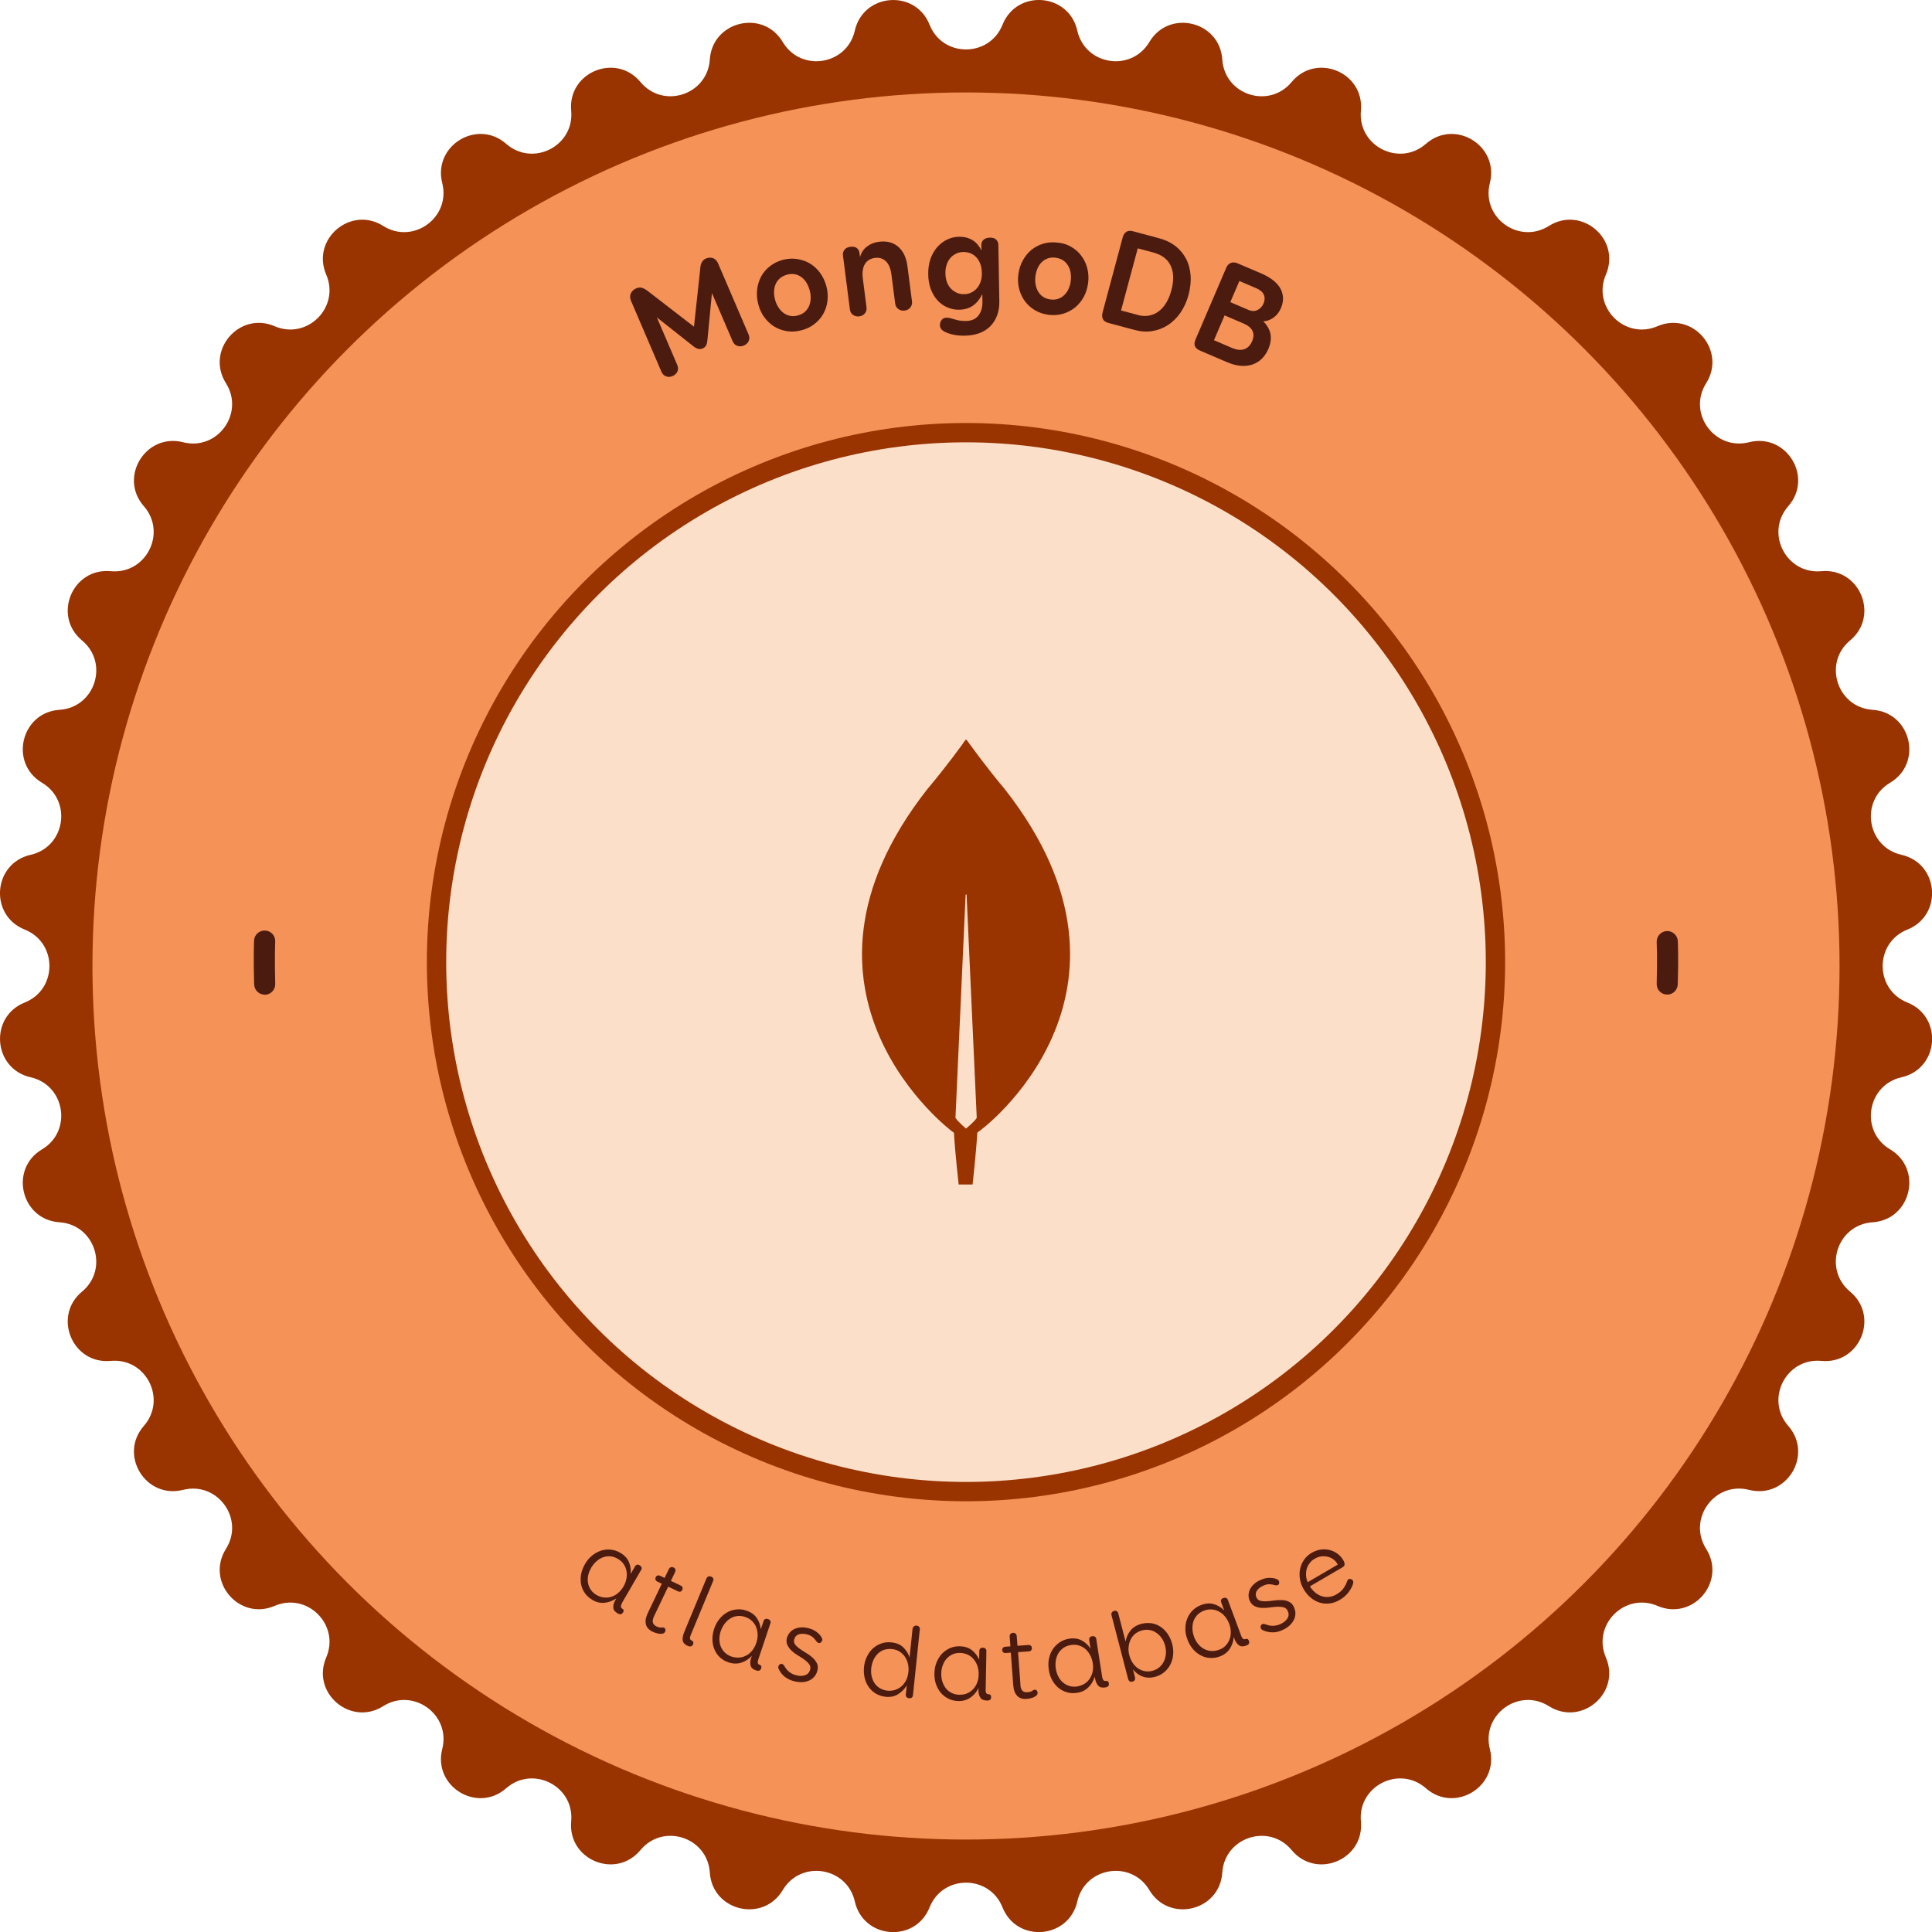 <?xml version="1.0" encoding="utf-8"?>
<!-- Generator: Adobe Illustrator 25.4.1, SVG Export Plug-In . SVG Version: 6.00 Build 0)  -->
<svg version="1.1" id="Capa_1" xmlns="http://www.w3.org/2000/svg" xmlns:xlink="http://www.w3.org/1999/xlink" x="0px" y="0px"
	 viewBox="0 0 200 200" style="enable-background:new 0 0 200 200;" xml:space="preserve">
<style type="text/css">
	.st0{fill:#993300;}
	.st1{fill:#F49257;}
	.st2{fill:#FCDFC9;}
	.st3{fill:#4C1B0F;}
	.st4{fill:#FCDFC9;stroke:#993300;stroke-width:2;stroke-miterlimit:10;}
	.st5{clip-path:url(#SVGID_00000041253362462916215490000003133168736066515119_);}
</style>
<g>
	<path class="st0" d="M103.78,2.56L103.78,2.56c1.48-3.71,6.86-3.29,7.74,0.61l0,0c0.81,3.58,5.58,4.34,7.46,1.18l0,0
		c2.04-3.43,7.29-2.17,7.55,1.81v0c0.24,3.67,4.83,5.16,7.18,2.33l0,0c2.55-3.07,7.54-1.01,7.17,2.97l0,0
		c-0.34,3.66,3.97,5.85,6.73,3.43l0,0c3-2.63,7.6,0.19,6.62,4.06v0c-0.91,3.56,3,6.4,6.11,4.44l0,0c3.38-2.13,7.48,1.37,5.9,5.04
		l0,0c-1.45,3.37,1.96,6.79,5.34,5.34l0,0c3.67-1.58,7.17,2.53,5.04,5.9v0c-1.96,3.11,0.88,7.01,4.44,6.11l0,0
		c3.87-0.98,6.69,3.62,4.06,6.62l0,0c-2.42,2.76-0.23,7.07,3.43,6.73h0c3.98-0.37,6.04,4.62,2.97,7.17l0,0
		c-2.83,2.35-1.33,6.94,2.33,7.18h0c3.98,0.26,5.24,5.51,1.81,7.55l0,0c-3.16,1.88-2.4,6.65,1.18,7.46l0,0
		c3.89,0.88,4.32,6.26,0.61,7.74l0,0c-3.41,1.36-3.41,6.19,0,7.55l0,0c3.71,1.48,3.29,6.86-0.61,7.74l0,0
		c-3.58,0.81-4.34,5.58-1.18,7.46l0,0c3.43,2.04,2.17,7.29-1.81,7.55h0c-3.67,0.24-5.16,4.83-2.33,7.18l0,0
		c3.07,2.55,1.01,7.54-2.97,7.17l0,0c-3.66-0.34-5.85,3.97-3.43,6.73l0,0c2.63,3-0.19,7.6-4.06,6.62h0c-3.56-0.91-6.4,3-4.44,6.11v0
		c2.13,3.38-1.37,7.48-5.04,5.9l0,0c-3.37-1.45-6.79,1.96-5.34,5.34l0,0c1.58,3.67-2.53,7.17-5.9,5.04h0
		c-3.11-1.96-7.01,0.88-6.11,4.44v0c0.98,3.87-3.62,6.69-6.62,4.06l0,0c-2.76-2.42-7.07-0.23-6.73,3.43l0,0
		c0.37,3.98-4.62,6.04-7.17,2.97l0,0c-2.35-2.83-6.94-1.33-7.18,2.33v0c-0.26,3.98-5.51,5.24-7.55,1.81l0,0
		c-1.88-3.16-6.65-2.4-7.46,1.18l0,0c-0.88,3.89-6.26,4.32-7.74,0.61l0,0c-1.36-3.41-6.19-3.41-7.55,0l0,0
		c-1.48,3.71-6.86,3.29-7.74-0.61l0,0c-0.81-3.58-5.58-4.34-7.46-1.18l0,0c-2.04,3.43-7.29,2.17-7.55-1.81v0
		c-0.24-3.67-4.83-5.16-7.18-2.33l0,0c-2.55,3.07-7.54,1.01-7.17-2.97v0c0.34-3.66-3.97-5.85-6.73-3.43l0,0
		c-3,2.63-7.6-0.19-6.62-4.06l0,0c0.91-3.56-3-6.4-6.11-4.44h0c-3.38,2.13-7.48-1.37-5.9-5.04l0,0c1.45-3.37-1.96-6.79-5.34-5.34
		l0,0c-3.67,1.58-7.17-2.53-5.04-5.9l0,0c1.96-3.11-0.88-7.01-4.44-6.11h0c-3.87,0.98-6.69-3.62-4.06-6.62l0,0
		c2.42-2.76,0.23-7.07-3.43-6.73l0,0c-3.98,0.37-6.04-4.62-2.97-7.17l0,0c2.83-2.35,1.33-6.94-2.33-7.18h0
		c-3.98-0.26-5.24-5.51-1.81-7.55l0,0c3.16-1.88,2.4-6.65-1.18-7.46l0,0c-3.89-0.88-4.32-6.26-0.61-7.74l0,0
		c3.41-1.36,3.41-6.19,0-7.55l0,0c-3.71-1.48-3.29-6.86,0.61-7.74l0,0c3.58-0.81,4.34-5.58,1.18-7.46l0,0
		c-3.43-2.04-2.17-7.29,1.81-7.55h0c3.67-0.24,5.16-4.83,2.33-7.18l0,0c-3.07-2.55-1.01-7.54,2.97-7.17h0
		c3.66,0.34,5.85-3.97,3.43-6.73l0,0c-2.63-3,0.19-7.6,4.06-6.62l0,0c3.56,0.91,6.4-3,4.44-6.11l0,0c-2.13-3.38,1.37-7.48,5.04-5.9
		l0,0c3.37,1.45,6.79-1.96,5.34-5.34l0,0c-1.58-3.67,2.53-7.17,5.9-5.04l0,0c3.11,1.96,7.01-0.88,6.11-4.44l0,0
		c-0.98-3.87,3.62-6.69,6.62-4.06l0,0c2.76,2.42,7.07,0.23,6.73-3.43v0c-0.37-3.98,4.62-6.04,7.17-2.97l0,0
		c2.35,2.83,6.94,1.33,7.18-2.33v0c0.26-3.98,5.51-5.24,7.55-1.81l0,0c1.88,3.16,6.65,2.4,7.46-1.18l0,0
		c0.88-3.89,6.26-4.32,7.74-0.61l0,0C97.58,5.97,102.42,5.97,103.78,2.56z"/>
	<circle class="st1" cx="100" cy="100" r="90.43"/>
	<g>
		<g>
			<path class="st3" d="M72.66,27.14c0.1-0.18,0.24-0.31,0.42-0.38c0.24-0.1,0.48-0.12,0.72-0.04c0.23,0.08,0.42,0.27,0.55,0.58
				l3.14,7.32c0.1,0.24,0.11,0.46,0.02,0.67c-0.09,0.21-0.26,0.37-0.5,0.48c-0.24,0.1-0.46,0.11-0.69,0.03
				c-0.22-0.08-0.38-0.24-0.48-0.48l-2.14-4.98l-0.47,4.87c-0.02,0.22-0.06,0.41-0.14,0.55c-0.07,0.14-0.2,0.25-0.37,0.32
				c-0.29,0.12-0.61,0.04-0.96-0.25L68,32.86l2.11,4.92c0.1,0.24,0.11,0.46,0.02,0.67c-0.09,0.21-0.26,0.37-0.5,0.48
				c-0.24,0.1-0.46,0.11-0.68,0.03c-0.22-0.08-0.38-0.24-0.48-0.48l-3.14-7.32c-0.12-0.29-0.14-0.55-0.03-0.78
				c0.1-0.23,0.29-0.41,0.56-0.53c0.22-0.09,0.42-0.11,0.62-0.05c0.19,0.06,0.41,0.19,0.67,0.4l4.69,3.62l0.64-5.91
				C72.49,27.58,72.55,27.32,72.66,27.14z"/>
			<path class="st3" d="M82.56,26.82c0.48,0.08,0.92,0.24,1.32,0.48c0.4,0.25,0.74,0.57,1.03,0.97s0.5,0.86,0.64,1.37
				c0.13,0.52,0.17,1.02,0.11,1.5c-0.06,0.49-0.2,0.93-0.43,1.34c-0.23,0.41-0.53,0.76-0.92,1.06c-0.38,0.3-0.83,0.52-1.35,0.65
				c-0.52,0.14-1.03,0.17-1.51,0.09c-0.48-0.08-0.92-0.24-1.31-0.48c-0.39-0.25-0.73-0.57-1.02-0.96c-0.29-0.4-0.5-0.85-0.63-1.37
				c-0.13-0.51-0.17-1.02-0.11-1.51c0.06-0.49,0.2-0.94,0.42-1.35c0.22-0.41,0.53-0.76,0.91-1.06c0.38-0.3,0.84-0.52,1.36-0.66
				C81.58,26.77,82.08,26.74,82.56,26.82z M80.74,28.81c-0.19,0.16-0.34,0.36-0.44,0.59c-0.1,0.23-0.16,0.48-0.17,0.75
				c-0.01,0.27,0.02,0.56,0.1,0.85c0.07,0.29,0.18,0.55,0.33,0.78c0.15,0.24,0.32,0.44,0.52,0.59c0.2,0.16,0.43,0.27,0.68,0.32
				c0.25,0.06,0.52,0.05,0.82-0.03c0.29-0.08,0.54-0.2,0.73-0.37c0.19-0.17,0.34-0.37,0.44-0.6c0.1-0.23,0.16-0.49,0.17-0.76
				c0.01-0.27-0.02-0.55-0.09-0.84c-0.08-0.29-0.19-0.56-0.33-0.8c-0.14-0.24-0.32-0.43-0.52-0.59c-0.2-0.15-0.43-0.26-0.68-0.31
				c-0.25-0.05-0.52-0.04-0.82,0.04C81.18,28.52,80.93,28.64,80.74,28.81z"/>
			<path class="st3" d="M87.4,25.88c0.12-0.18,0.33-0.29,0.63-0.33c0.3-0.04,0.53,0.01,0.68,0.14c0.15,0.13,0.24,0.29,0.26,0.48
				l0.06,0.44c0.12-0.45,0.36-0.81,0.71-1.08c0.35-0.27,0.76-0.44,1.24-0.5c0.82-0.11,1.49,0.07,2.01,0.52s0.84,1.13,0.95,2.03
				l0.47,3.62c0.03,0.24-0.03,0.44-0.17,0.63c-0.14,0.18-0.34,0.29-0.6,0.32c-0.25,0.03-0.46-0.02-0.65-0.16
				c-0.19-0.14-0.29-0.33-0.32-0.56l-0.39-3.01c-0.08-0.62-0.27-1.08-0.57-1.37c-0.3-0.29-0.68-0.41-1.14-0.35
				c-0.47,0.06-0.82,0.28-1.04,0.64c-0.22,0.37-0.29,0.87-0.21,1.5l0.38,2.97c0.03,0.24-0.02,0.44-0.16,0.62
				c-0.14,0.18-0.34,0.29-0.59,0.32c-0.24,0.03-0.45-0.02-0.64-0.15c-0.19-0.13-0.3-0.32-0.33-0.57l-0.72-5.61
				C87.23,26.24,87.28,26.06,87.4,25.88z"/>
			<path class="st3" d="M103.21,32.68c-0.17,0.44-0.41,0.81-0.72,1.12c-0.31,0.3-0.69,0.54-1.14,0.7c-0.44,0.16-0.94,0.24-1.48,0.25
				c-0.43,0.01-0.82-0.03-1.16-0.1c-0.35-0.07-0.66-0.18-0.94-0.32c-0.31-0.16-0.46-0.38-0.47-0.66c0-0.22,0.06-0.4,0.18-0.55
				s0.29-0.23,0.5-0.23c0.14,0,0.28,0.01,0.41,0.05c0.13,0.04,0.27,0.08,0.42,0.12c0.15,0.04,0.31,0.09,0.5,0.12
				c0.19,0.03,0.41,0.05,0.66,0.05c0.6-0.01,1.04-0.2,1.32-0.57c0.28-0.37,0.42-0.84,0.41-1.41l-0.01-0.8
				c-0.25,0.51-0.57,0.9-0.96,1.18c-0.39,0.28-0.87,0.42-1.44,0.43c-0.43,0.01-0.83-0.07-1.22-0.24c-0.38-0.16-0.72-0.4-1.01-0.72
				c-0.29-0.31-0.52-0.7-0.7-1.16c-0.17-0.46-0.27-0.98-0.27-1.56c-0.01-0.59,0.07-1.12,0.24-1.6c0.17-0.48,0.41-0.88,0.71-1.22
				c0.3-0.33,0.64-0.59,1.03-0.77c0.39-0.18,0.79-0.28,1.22-0.28c0.31,0,0.59,0.03,0.84,0.11s0.47,0.18,0.65,0.31
				c0.19,0.13,0.35,0.28,0.48,0.46c0.14,0.17,0.25,0.35,0.34,0.54l-0.01-0.57c0-0.22,0.07-0.4,0.23-0.54
				c0.15-0.14,0.37-0.21,0.64-0.22c0.3,0,0.53,0.06,0.67,0.21c0.14,0.15,0.21,0.32,0.22,0.52l0.1,5.84
				C103.46,31.73,103.38,32.24,103.21,32.68z M100.53,30.29c0.23-0.1,0.42-0.25,0.59-0.44c0.17-0.19,0.3-0.42,0.39-0.69
				c0.1-0.27,0.14-0.57,0.13-0.9c-0.01-0.66-0.19-1.19-0.54-1.59c-0.35-0.39-0.81-0.59-1.38-0.58c-0.29,0-0.54,0.06-0.77,0.18
				c-0.23,0.11-0.43,0.27-0.59,0.46s-0.29,0.42-0.37,0.7c-0.09,0.27-0.13,0.57-0.12,0.89c0.01,0.33,0.06,0.63,0.16,0.9
				c0.1,0.26,0.24,0.49,0.42,0.67c0.17,0.18,0.38,0.32,0.61,0.42c0.23,0.1,0.48,0.15,0.74,0.14
				C100.06,30.45,100.3,30.4,100.53,30.29z"/>
			<path class="st3" d="M110.92,25.57c0.42,0.25,0.77,0.56,1.04,0.94c0.28,0.38,0.48,0.8,0.6,1.28c0.12,0.48,0.15,0.98,0.08,1.51
				c-0.07,0.53-0.22,1.01-0.45,1.44c-0.24,0.43-0.54,0.79-0.9,1.09c-0.36,0.29-0.78,0.51-1.24,0.65c-0.47,0.14-0.96,0.17-1.49,0.11
				c-0.54-0.07-1.01-0.23-1.43-0.48c-0.42-0.25-0.76-0.56-1.04-0.94c-0.27-0.37-0.47-0.8-0.59-1.27c-0.12-0.47-0.15-0.98-0.08-1.5
				c0.07-0.53,0.22-1.01,0.46-1.44c0.24-0.43,0.53-0.8,0.89-1.09c0.36-0.29,0.77-0.51,1.24-0.65c0.47-0.14,0.97-0.17,1.51-0.1
				C110.03,25.16,110.51,25.32,110.92,25.57z M108.49,26.74c-0.24,0.08-0.45,0.21-0.63,0.38c-0.18,0.17-0.33,0.38-0.44,0.63
				c-0.11,0.25-0.19,0.52-0.23,0.83c-0.04,0.29-0.03,0.58,0.01,0.85c0.05,0.27,0.13,0.52,0.26,0.74c0.13,0.22,0.3,0.41,0.51,0.55
				c0.21,0.15,0.47,0.24,0.77,0.28c0.3,0.04,0.57,0.01,0.81-0.07c0.24-0.08,0.45-0.22,0.63-0.39c0.18-0.18,0.33-0.39,0.44-0.64
				c0.11-0.25,0.19-0.52,0.22-0.81c0.04-0.3,0.03-0.59-0.01-0.86c-0.05-0.27-0.13-0.52-0.27-0.74c-0.13-0.22-0.3-0.4-0.51-0.54
				c-0.21-0.14-0.47-0.23-0.77-0.27C109,26.64,108.73,26.66,108.49,26.74z"/>
			<path class="st3" d="M121.68,25.47c0.47,0.37,0.83,0.81,1.1,1.32c0.27,0.51,0.42,1.09,0.47,1.72c0.05,0.63-0.03,1.3-0.21,2.01
				c-0.19,0.7-0.47,1.31-0.83,1.84c-0.37,0.53-0.8,0.96-1.29,1.28c-0.49,0.32-1.03,0.53-1.62,0.63s-1.2,0.06-1.83-0.11l-2.7-0.72
				c-0.31-0.08-0.51-0.22-0.6-0.41s-0.1-0.42-0.03-0.69l2.08-7.76c0.07-0.27,0.2-0.46,0.38-0.58c0.18-0.12,0.43-0.14,0.73-0.05
				l2.68,0.72C120.65,24.84,121.21,25.11,121.68,25.47z M118.95,32.67c0.37-0.07,0.7-0.22,1-0.44c0.3-0.23,0.56-0.52,0.78-0.89
				c0.22-0.37,0.4-0.8,0.53-1.3c0.27-0.99,0.25-1.83-0.06-2.51c-0.31-0.68-0.9-1.14-1.77-1.38l-1.65-0.44l-1.73,6.43l1.72,0.46
				C118.18,32.72,118.58,32.74,118.95,32.67z"/>
			<path class="st3" d="M131.89,29.09c0.31,0.27,0.55,0.55,0.7,0.86c0.15,0.3,0.22,0.62,0.23,0.94c0,0.33-0.07,0.65-0.21,0.99
				c-0.18,0.42-0.43,0.75-0.76,0.99c-0.33,0.24-0.69,0.37-1.07,0.4c0.43,0.44,0.68,0.9,0.75,1.37s-0.01,0.95-0.21,1.44
				c-0.37,0.86-0.93,1.41-1.69,1.66c-0.76,0.25-1.63,0.17-2.61-0.25l-2.78-1.19c-0.28-0.12-0.46-0.27-0.54-0.46
				c-0.08-0.19-0.06-0.43,0.07-0.72l3.17-7.4c0.1-0.24,0.26-0.41,0.47-0.5c0.21-0.09,0.44-0.07,0.7,0.04l2.58,1.1
				C131.17,28.58,131.58,28.83,131.89,29.09z M128.83,36.14c0.35-0.13,0.61-0.4,0.79-0.82c0.35-0.82,0.04-1.44-0.93-1.85l-1.92-0.82
				l-1.1,2.57l1.96,0.84C128.09,36.23,128.48,36.27,128.83,36.14z M130.18,32.09c0.28-0.14,0.49-0.37,0.62-0.67
				c0.14-0.33,0.15-0.64,0.03-0.91c-0.12-0.28-0.38-0.5-0.78-0.67l-1.75-0.75l-0.94,2.19l1.9,0.81
				C129.59,32.23,129.9,32.23,130.18,32.09z"/>
		</g>
		<g>
			<path class="st3" d="M64.28,166.25c-0.02,0.12,0.03,0.22,0.15,0.29c0.15,0.08,0.17,0.22,0.06,0.39c-0.12,0.2-0.3,0.23-0.55,0.09
				c-0.28-0.17-0.44-0.36-0.45-0.58c-0.02-0.22,0.03-0.46,0.16-0.7l0.16-0.28c-0.38,0.26-0.79,0.41-1.22,0.46
				c-0.43,0.04-0.86-0.05-1.27-0.3c-0.31-0.18-0.56-0.41-0.76-0.68c-0.2-0.27-0.33-0.58-0.4-0.9c-0.07-0.33-0.07-0.68-0.01-1.04
				c0.06-0.36,0.2-0.72,0.4-1.08c0.21-0.36,0.46-0.66,0.75-0.89s0.59-0.4,0.92-0.51c0.33-0.1,0.66-0.14,1-0.1
				c0.34,0.03,0.67,0.14,0.98,0.32c0.44,0.25,0.74,0.57,0.9,0.95c0.16,0.38,0.23,0.79,0.19,1.24l0.46-0.8
				c0.05-0.08,0.11-0.13,0.2-0.15c0.09-0.02,0.18,0,0.27,0.06c0.09,0.06,0.16,0.13,0.19,0.21c0.03,0.09,0.02,0.17-0.03,0.25
				l-1.96,3.38C64.35,166.01,64.3,166.13,64.28,166.25z M62.53,165.37c0.25,0.03,0.5,0.01,0.75-0.07c0.25-0.08,0.48-0.2,0.69-0.38
				c0.22-0.18,0.4-0.4,0.57-0.68c0.16-0.27,0.26-0.55,0.31-0.83c0.05-0.28,0.05-0.55,0-0.8c-0.05-0.26-0.15-0.49-0.3-0.71
				c-0.15-0.21-0.35-0.39-0.59-0.53c-0.26-0.15-0.52-0.24-0.78-0.26c-0.26-0.02-0.51,0.01-0.75,0.1s-0.47,0.22-0.68,0.41
				c-0.21,0.19-0.4,0.41-0.56,0.69c-0.15,0.27-0.26,0.54-0.31,0.81c-0.05,0.28-0.05,0.54,0,0.79c0.05,0.25,0.15,0.48,0.3,0.69
				c0.15,0.21,0.35,0.39,0.6,0.53C62.03,165.26,62.27,165.35,62.53,165.37z"/>
			<path class="st3" d="M67.58,167.94c0.04,0.18,0.16,0.32,0.37,0.42c0.2,0.1,0.37,0.14,0.5,0.12c0.13-0.01,0.23-0.01,0.29,0.02
				c0.07,0.03,0.12,0.09,0.14,0.17c0.02,0.08,0.01,0.15-0.02,0.23c-0.06,0.12-0.14,0.19-0.26,0.21c-0.15,0.03-0.32,0.03-0.5-0.01
				c-0.18-0.04-0.36-0.1-0.53-0.18c-0.22-0.1-0.38-0.23-0.5-0.37c-0.12-0.14-0.19-0.29-0.22-0.46c-0.03-0.17-0.03-0.35,0.01-0.53
				c0.04-0.19,0.11-0.38,0.2-0.58l1.45-3.03l-0.47-0.23c-0.09-0.04-0.15-0.11-0.18-0.19c-0.03-0.08-0.02-0.17,0.02-0.26
				c0.04-0.09,0.1-0.14,0.19-0.17c0.08-0.03,0.17-0.02,0.26,0.02l0.47,0.23l0.44-0.92c0.04-0.09,0.11-0.15,0.2-0.19
				c0.09-0.03,0.18-0.02,0.28,0.02c0.1,0.05,0.16,0.11,0.19,0.2c0.03,0.09,0.02,0.18-0.02,0.27l-0.44,0.92l1.02,0.49
				c0.09,0.04,0.15,0.1,0.18,0.18c0.03,0.08,0.02,0.16-0.02,0.26c-0.04,0.09-0.1,0.15-0.18,0.18c-0.08,0.03-0.16,0.02-0.26-0.02
				l-1.02-0.49l-1.41,2.95C67.6,167.51,67.54,167.76,67.58,167.94z"/>
			<path class="st3" d="M73.33,163.2c0.09-0.04,0.18-0.03,0.29,0.01c0.1,0.04,0.17,0.11,0.21,0.19c0.04,0.09,0.03,0.18-0.01,0.27
				l-2.31,5.57c-0.06,0.15-0.09,0.27-0.08,0.37c0.01,0.1,0.07,0.18,0.2,0.23c0.07,0.03,0.12,0.08,0.14,0.16
				c0.02,0.07,0.01,0.15-0.02,0.22c-0.04,0.1-0.11,0.17-0.2,0.2c-0.09,0.03-0.2,0.02-0.34-0.03c-0.3-0.13-0.48-0.31-0.53-0.54
				s0-0.52,0.14-0.87l2.32-5.6C73.18,163.3,73.25,163.23,73.33,163.2z"/>
			<path class="st3" d="M78.44,172.09c0,0.12,0.07,0.21,0.21,0.26c0.16,0.05,0.21,0.18,0.14,0.37c-0.07,0.22-0.25,0.29-0.52,0.2
				c-0.31-0.1-0.5-0.26-0.56-0.48c-0.06-0.21-0.06-0.45,0.02-0.72l0.1-0.3c-0.32,0.33-0.69,0.57-1.1,0.7
				c-0.41,0.13-0.85,0.12-1.31-0.03c-0.34-0.11-0.63-0.28-0.88-0.51c-0.25-0.23-0.44-0.5-0.57-0.81c-0.14-0.31-0.21-0.65-0.22-1.02
				c-0.01-0.37,0.05-0.75,0.18-1.14c0.13-0.4,0.32-0.74,0.55-1.02c0.23-0.29,0.5-0.51,0.8-0.68c0.3-0.17,0.62-0.27,0.96-0.3
				c0.34-0.04,0.68,0,1.02,0.12c0.48,0.16,0.84,0.41,1.07,0.75c0.24,0.34,0.38,0.73,0.43,1.18l0.29-0.87
				c0.03-0.09,0.09-0.15,0.17-0.19c0.08-0.03,0.17-0.03,0.28,0c0.1,0.03,0.18,0.09,0.23,0.17c0.05,0.08,0.06,0.16,0.03,0.25
				l-1.24,3.7C78.47,171.84,78.44,171.97,78.44,172.09z M76.55,171.59c0.25-0.02,0.49-0.1,0.72-0.22c0.23-0.12,0.43-0.29,0.6-0.51
				c0.18-0.22,0.31-0.47,0.42-0.78c0.1-0.3,0.15-0.59,0.14-0.87c-0.01-0.28-0.06-0.55-0.16-0.79c-0.1-0.24-0.25-0.45-0.44-0.63
				c-0.19-0.18-0.42-0.31-0.68-0.4c-0.28-0.1-0.56-0.13-0.82-0.1c-0.26,0.03-0.5,0.11-0.72,0.25c-0.22,0.13-0.41,0.31-0.59,0.54
				c-0.17,0.22-0.31,0.49-0.41,0.78c-0.1,0.29-0.14,0.58-0.14,0.86c0.01,0.28,0.06,0.54,0.16,0.77c0.1,0.23,0.25,0.44,0.44,0.61
				c0.19,0.18,0.42,0.31,0.69,0.4C76.04,171.58,76.29,171.61,76.55,171.59z"/>
			<path class="st3" d="M81.76,169c0.13-0.16,0.3-0.28,0.49-0.37c0.19-0.09,0.41-0.14,0.65-0.16c0.24-0.02,0.49,0.01,0.75,0.07
				c0.36,0.09,0.66,0.22,0.9,0.41c0.24,0.19,0.41,0.38,0.51,0.58c0.06,0.1,0.08,0.2,0.05,0.29c-0.02,0.07-0.06,0.14-0.13,0.2
				c-0.07,0.06-0.15,0.08-0.24,0.06c-0.04-0.01-0.07-0.03-0.12-0.06c-0.04-0.03-0.08-0.07-0.1-0.1c-0.08-0.12-0.19-0.26-0.35-0.41
				c-0.16-0.15-0.38-0.26-0.67-0.33c-0.14-0.03-0.28-0.05-0.42-0.05c-0.14,0-0.26,0.01-0.38,0.05s-0.22,0.1-0.3,0.19
				c-0.09,0.09-0.15,0.21-0.19,0.36c-0.05,0.19-0.01,0.36,0.11,0.52s0.28,0.3,0.48,0.44c0.2,0.14,0.42,0.28,0.66,0.43
				c0.24,0.14,0.46,0.3,0.65,0.47c0.19,0.17,0.34,0.37,0.45,0.58c0.11,0.21,0.13,0.46,0.06,0.75c-0.06,0.23-0.15,0.44-0.29,0.61
				c-0.14,0.17-0.31,0.31-0.51,0.41c-0.2,0.1-0.44,0.17-0.7,0.19s-0.54,0-0.84-0.07c-0.42-0.1-0.76-0.26-1.04-0.48
				c-0.27-0.22-0.48-0.48-0.62-0.79c-0.05-0.09-0.07-0.19-0.04-0.29c0.02-0.08,0.07-0.14,0.14-0.2s0.16-0.07,0.24-0.05
				c0.05,0.01,0.09,0.04,0.13,0.08c0.04,0.04,0.07,0.08,0.1,0.12c0.05,0.09,0.1,0.18,0.17,0.27c0.07,0.1,0.15,0.19,0.25,0.28
				c0.1,0.09,0.22,0.18,0.36,0.25c0.14,0.08,0.3,0.14,0.48,0.18c0.36,0.09,0.67,0.08,0.93-0.03c0.26-0.1,0.42-0.3,0.49-0.58
				c0.05-0.21,0.01-0.39-0.11-0.55c-0.12-0.16-0.28-0.31-0.48-0.46c-0.2-0.14-0.42-0.29-0.66-0.43c-0.24-0.14-0.46-0.3-0.65-0.48
				c-0.19-0.17-0.34-0.37-0.45-0.59c-0.11-0.22-0.13-0.47-0.06-0.76C81.53,169.34,81.62,169.15,81.76,169z"/>
			<path class="st3" d="M94.62,168.35c0.08-0.06,0.17-0.08,0.27-0.07c0.1,0.01,0.18,0.05,0.25,0.12c0.06,0.07,0.09,0.16,0.08,0.26
				l-0.71,6.82c-0.01,0.12-0.06,0.21-0.13,0.26c-0.07,0.05-0.17,0.07-0.28,0.06c-0.12-0.01-0.2-0.05-0.26-0.13
				c-0.06-0.07-0.08-0.16-0.07-0.26l0.1-0.93c-0.25,0.39-0.56,0.7-0.93,0.92c-0.36,0.22-0.79,0.3-1.27,0.25
				c-0.35-0.04-0.67-0.14-0.97-0.31s-0.54-0.39-0.74-0.66s-0.35-0.58-0.44-0.94c-0.09-0.36-0.12-0.75-0.08-1.16s0.15-0.79,0.32-1.12
				c0.17-0.34,0.38-0.62,0.63-0.84s0.55-0.39,0.87-0.5c0.33-0.11,0.67-0.14,1.02-0.1c0.51,0.05,0.91,0.22,1.21,0.5
				c0.3,0.28,0.52,0.63,0.67,1.05l0.31-2.99C94.5,168.49,94.54,168.41,94.62,168.35z M92.66,174.94c0.24-0.08,0.46-0.2,0.66-0.37
				c0.19-0.17,0.35-0.38,0.48-0.63c0.13-0.25,0.2-0.54,0.24-0.86c0.03-0.31,0.01-0.61-0.06-0.88c-0.07-0.28-0.18-0.52-0.33-0.73
				c-0.15-0.21-0.34-0.38-0.56-0.52c-0.22-0.13-0.47-0.21-0.75-0.24c-0.3-0.03-0.57,0-0.82,0.08c-0.25,0.08-0.46,0.22-0.65,0.4
				c-0.18,0.18-0.34,0.4-0.45,0.65c-0.12,0.26-0.19,0.54-0.23,0.84c-0.03,0.31-0.02,0.6,0.05,0.88c0.07,0.27,0.17,0.51,0.32,0.72
				c0.15,0.21,0.33,0.37,0.56,0.5s0.48,0.21,0.76,0.24C92.16,175.04,92.41,175.02,92.66,174.94z"/>
			<path class="st3" d="M102.07,175.21c0.04,0.12,0.13,0.18,0.28,0.18c0.17,0,0.25,0.11,0.25,0.31c0,0.23-0.15,0.35-0.43,0.34
				c-0.33-0.01-0.56-0.1-0.68-0.29s-0.19-0.42-0.2-0.69l0.01-0.32c-0.2,0.41-0.48,0.74-0.84,0.99c-0.35,0.25-0.77,0.37-1.26,0.36
				c-0.36-0.01-0.69-0.08-0.99-0.23c-0.3-0.14-0.57-0.34-0.79-0.59c-0.22-0.25-0.39-0.55-0.52-0.9c-0.12-0.35-0.18-0.73-0.17-1.14
				c0.01-0.42,0.08-0.8,0.22-1.14c0.14-0.34,0.32-0.64,0.56-0.89c0.23-0.25,0.51-0.44,0.82-0.58c0.31-0.14,0.65-0.2,1.01-0.2
				c0.5,0.01,0.92,0.14,1.25,0.39c0.33,0.25,0.58,0.58,0.77,0.99l0.02-0.92c0-0.09,0.04-0.17,0.1-0.23
				c0.07-0.06,0.16-0.09,0.26-0.08c0.11,0,0.2,0.03,0.27,0.09c0.07,0.06,0.1,0.14,0.1,0.23l-0.07,3.9
				C102.02,174.96,102.03,175.09,102.07,175.21z M100.11,175.3c0.23-0.1,0.44-0.24,0.62-0.43c0.18-0.19,0.32-0.41,0.42-0.67
				c0.1-0.26,0.16-0.55,0.16-0.87c0.01-0.31-0.04-0.61-0.13-0.87c-0.09-0.27-0.22-0.5-0.39-0.7c-0.17-0.2-0.37-0.36-0.61-0.47
				c-0.24-0.11-0.49-0.17-0.77-0.18c-0.3-0.01-0.57,0.04-0.81,0.15c-0.24,0.11-0.44,0.26-0.61,0.45c-0.17,0.19-0.3,0.42-0.4,0.69
				c-0.1,0.26-0.15,0.55-0.15,0.87c-0.01,0.31,0.04,0.59,0.13,0.86c0.09,0.26,0.22,0.49,0.38,0.69c0.16,0.19,0.37,0.34,0.6,0.45
				c0.24,0.11,0.5,0.17,0.78,0.17C99.63,175.44,99.88,175.4,100.11,175.3z"/>
			<path class="st3" d="M105.82,175c0.12,0.14,0.3,0.2,0.53,0.18c0.23-0.02,0.39-0.06,0.5-0.14c0.1-0.08,0.19-0.12,0.27-0.12
				c0.08-0.01,0.15,0.02,0.2,0.08c0.06,0.06,0.09,0.13,0.09,0.21c0.01,0.13-0.03,0.23-0.12,0.31c-0.12,0.1-0.26,0.18-0.44,0.24
				c-0.18,0.06-0.36,0.09-0.55,0.11c-0.24,0.02-0.45,0-0.62-0.07c-0.17-0.06-0.31-0.16-0.42-0.29c-0.11-0.13-0.2-0.29-0.26-0.47
				c-0.06-0.18-0.09-0.38-0.11-0.6l-0.25-3.36l-0.53,0.04c-0.1,0.01-0.19-0.02-0.25-0.07c-0.07-0.05-0.1-0.13-0.11-0.23
				c-0.01-0.09,0.02-0.18,0.08-0.24c0.06-0.07,0.14-0.1,0.24-0.11l0.53-0.04l-0.08-1.02c-0.01-0.1,0.02-0.19,0.08-0.26
				c0.06-0.07,0.15-0.11,0.26-0.12c0.11-0.01,0.2,0.02,0.27,0.08c0.07,0.06,0.11,0.14,0.12,0.24l0.08,1.02l1.13-0.08
				c0.1-0.01,0.18,0.02,0.25,0.07s0.1,0.13,0.11,0.23c0.01,0.1-0.02,0.18-0.07,0.25c-0.05,0.06-0.13,0.1-0.23,0.11l-1.13,0.08
				l0.24,3.26C105.62,174.62,105.7,174.86,105.82,175z"/>
			<path class="st3" d="M114.19,173.88c0.06,0.11,0.16,0.15,0.3,0.13c0.17-0.03,0.27,0.06,0.3,0.26c0.04,0.23-0.09,0.37-0.37,0.41
				c-0.33,0.05-0.57,0-0.72-0.17c-0.15-0.16-0.26-0.38-0.32-0.65l-0.05-0.31c-0.13,0.44-0.35,0.82-0.66,1.12
				c-0.31,0.31-0.7,0.5-1.18,0.57c-0.35,0.06-0.69,0.04-1.02-0.05c-0.32-0.09-0.62-0.24-0.88-0.45c-0.26-0.21-0.48-0.48-0.66-0.8
				c-0.18-0.32-0.3-0.69-0.36-1.09c-0.06-0.41-0.06-0.8,0.02-1.16c0.08-0.36,0.21-0.69,0.4-0.97c0.19-0.28,0.43-0.52,0.71-0.71
				c0.29-0.19,0.6-0.31,0.96-0.37c0.5-0.08,0.93-0.02,1.3,0.17c0.37,0.19,0.67,0.47,0.93,0.85l-0.14-0.91
				c-0.01-0.09,0.01-0.17,0.06-0.24c0.06-0.07,0.14-0.11,0.25-0.13c0.11-0.02,0.2,0,0.28,0.05c0.08,0.05,0.12,0.12,0.14,0.21
				l0.6,3.86C114.09,173.64,114.13,173.77,114.19,173.88z M112.27,174.3c0.22-0.14,0.4-0.31,0.54-0.53c0.14-0.22,0.25-0.46,0.3-0.73
				c0.06-0.27,0.06-0.57,0.01-0.88c-0.05-0.31-0.14-0.59-0.28-0.84c-0.13-0.25-0.3-0.46-0.5-0.63c-0.2-0.17-0.43-0.29-0.68-0.36
				c-0.25-0.07-0.51-0.09-0.79-0.04c-0.3,0.05-0.55,0.14-0.77,0.29s-0.39,0.33-0.53,0.55c-0.13,0.22-0.22,0.47-0.27,0.75
				s-0.05,0.57,0,0.88c0.05,0.3,0.14,0.58,0.27,0.82c0.13,0.25,0.3,0.45,0.49,0.61c0.2,0.16,0.42,0.28,0.67,0.35
				c0.25,0.07,0.52,0.08,0.8,0.04C111.81,174.52,112.05,174.43,112.27,174.3z"/>
			<path class="st3" d="M117.03,168.79c0.26-0.33,0.64-0.56,1.13-0.69c0.37-0.1,0.72-0.11,1.06-0.06c0.34,0.06,0.65,0.18,0.93,0.37
				c0.28,0.19,0.52,0.43,0.73,0.74c0.21,0.3,0.36,0.65,0.47,1.05c0.1,0.4,0.13,0.78,0.09,1.14c-0.04,0.37-0.14,0.7-0.3,1
				c-0.16,0.3-0.37,0.56-0.64,0.78c-0.27,0.22-0.58,0.37-0.94,0.47c-0.45,0.12-0.88,0.11-1.28-0.04c-0.4-0.14-0.73-0.39-1-0.74
				l0.22,0.84c0.02,0.09,0.01,0.18-0.03,0.26c-0.04,0.08-0.12,0.14-0.24,0.17c-0.12,0.03-0.22,0.02-0.29-0.03
				c-0.07-0.05-0.12-0.12-0.15-0.22l-1.73-6.64c-0.03-0.1-0.01-0.19,0.04-0.27c0.05-0.08,0.13-0.14,0.23-0.16
				c0.1-0.03,0.19-0.02,0.27,0.03c0.08,0.05,0.14,0.12,0.16,0.22l0.76,2.92C116.6,169.5,116.76,169.12,117.03,168.79z M120.01,172.6
				c0.2-0.17,0.35-0.37,0.47-0.6c0.11-0.23,0.18-0.48,0.21-0.76c0.03-0.28,0-0.56-0.07-0.85c-0.08-0.3-0.19-0.56-0.35-0.79
				c-0.16-0.23-0.34-0.42-0.56-0.57c-0.21-0.15-0.45-0.25-0.7-0.29c-0.25-0.05-0.52-0.03-0.79,0.04c-0.27,0.07-0.5,0.19-0.71,0.35
				c-0.2,0.17-0.36,0.37-0.47,0.6c-0.11,0.23-0.18,0.49-0.21,0.77c-0.03,0.28,0,0.57,0.08,0.86c0.08,0.3,0.2,0.56,0.35,0.79
				c0.16,0.23,0.34,0.42,0.55,0.56s0.45,0.24,0.7,0.29c0.26,0.05,0.52,0.03,0.79-0.04C119.57,172.89,119.81,172.77,120.01,172.6z"/>
			<path class="st3" d="M128.63,169.6c0.08,0.1,0.19,0.12,0.32,0.07c0.16-0.06,0.27,0.01,0.34,0.2c0.08,0.22-0.01,0.38-0.28,0.48
				c-0.31,0.11-0.56,0.11-0.74-0.02c-0.18-0.13-0.33-0.32-0.44-0.57l-0.11-0.3c-0.04,0.46-0.18,0.87-0.42,1.23
				c-0.24,0.36-0.59,0.63-1.04,0.79c-0.34,0.12-0.67,0.18-1.01,0.15c-0.34-0.02-0.65-0.11-0.95-0.27c-0.3-0.15-0.57-0.37-0.81-0.65
				c-0.24-0.28-0.43-0.61-0.57-1c-0.15-0.39-0.22-0.77-0.21-1.14c0-0.37,0.07-0.72,0.2-1.03c0.13-0.32,0.31-0.6,0.56-0.84
				s0.53-0.42,0.87-0.55c0.47-0.18,0.91-0.21,1.31-0.09c0.4,0.11,0.76,0.33,1.08,0.65l-0.32-0.86c-0.03-0.09-0.03-0.17,0.01-0.25
				c0.04-0.08,0.11-0.14,0.22-0.17c0.1-0.04,0.2-0.04,0.28-0.01c0.09,0.03,0.14,0.09,0.18,0.18l1.36,3.66
				C128.49,169.39,128.56,169.5,128.63,169.6z M126.84,170.39c0.18-0.18,0.33-0.39,0.42-0.63c0.1-0.24,0.15-0.5,0.15-0.78
				c0-0.28-0.05-0.57-0.16-0.87c-0.11-0.29-0.25-0.55-0.44-0.77c-0.18-0.22-0.39-0.39-0.62-0.51c-0.23-0.13-0.48-0.2-0.74-0.22
				c-0.26-0.02-0.52,0.02-0.78,0.11c-0.28,0.1-0.51,0.25-0.7,0.43c-0.18,0.19-0.32,0.4-0.41,0.64s-0.12,0.5-0.12,0.79
				s0.07,0.57,0.17,0.87c0.11,0.29,0.25,0.54,0.43,0.75c0.18,0.21,0.38,0.38,0.61,0.5c0.22,0.12,0.47,0.19,0.73,0.21
				c0.26,0.02,0.52-0.02,0.79-0.12C126.44,170.71,126.66,170.57,126.84,170.39z"/>
			<path class="st3" d="M129.25,165.12c0.01-0.21,0.06-0.4,0.15-0.6c0.1-0.19,0.23-0.37,0.41-0.53c0.17-0.16,0.38-0.3,0.63-0.41
				c0.34-0.16,0.66-0.24,0.96-0.24c0.3,0,0.56,0.04,0.76,0.13c0.11,0.04,0.19,0.11,0.23,0.2c0.03,0.07,0.04,0.14,0.03,0.23
				c-0.01,0.09-0.07,0.15-0.15,0.19c-0.03,0.02-0.08,0.02-0.13,0.02c-0.05,0-0.1,0-0.15-0.01c-0.14-0.05-0.31-0.08-0.53-0.1
				c-0.22-0.02-0.46,0.04-0.72,0.16c-0.13,0.06-0.25,0.14-0.36,0.22c-0.11,0.08-0.2,0.18-0.26,0.28c-0.07,0.1-0.11,0.21-0.12,0.34
				c-0.01,0.12,0.01,0.26,0.08,0.39c0.09,0.18,0.22,0.29,0.41,0.33c0.19,0.04,0.41,0.06,0.65,0.04c0.24-0.01,0.5-0.04,0.78-0.08
				c0.28-0.04,0.54-0.05,0.8-0.04c0.26,0.01,0.5,0.07,0.71,0.17c0.22,0.1,0.39,0.28,0.51,0.54c0.1,0.22,0.16,0.44,0.16,0.66
				c0,0.22-0.05,0.44-0.14,0.64c-0.1,0.21-0.24,0.4-0.43,0.59c-0.19,0.18-0.42,0.34-0.7,0.47c-0.39,0.19-0.76,0.28-1.11,0.27
				c-0.35,0-0.68-0.08-0.98-0.22c-0.1-0.03-0.17-0.1-0.22-0.2c-0.03-0.07-0.04-0.15-0.01-0.24c0.03-0.09,0.08-0.15,0.16-0.19
				c0.05-0.02,0.1-0.03,0.15-0.02c0.06,0.01,0.11,0.02,0.16,0.03c0.09,0.04,0.19,0.07,0.3,0.1c0.11,0.03,0.24,0.05,0.37,0.06
				c0.14,0.01,0.28,0,0.44-0.03c0.15-0.02,0.32-0.08,0.49-0.16c0.34-0.16,0.57-0.36,0.71-0.6c0.14-0.24,0.14-0.5,0.01-0.76
				c-0.09-0.19-0.23-0.31-0.43-0.36c-0.19-0.05-0.41-0.07-0.66-0.06c-0.25,0.01-0.51,0.04-0.79,0.08c-0.28,0.04-0.55,0.05-0.81,0.04
				c-0.26-0.01-0.5-0.07-0.72-0.18c-0.22-0.1-0.39-0.29-0.52-0.56C129.29,165.53,129.25,165.33,129.25,165.12z"/>
			<path class="st3" d="M136.16,164.87c0.21,0.17,0.44,0.3,0.68,0.37c0.24,0.08,0.49,0.1,0.75,0.07c0.26-0.03,0.52-0.12,0.78-0.27
				c0.32-0.19,0.57-0.41,0.73-0.65c0.17-0.25,0.29-0.49,0.36-0.72c0.03-0.09,0.08-0.15,0.13-0.18c0.08-0.05,0.17-0.06,0.26-0.02
				c0.09,0.03,0.16,0.08,0.2,0.15c0.03,0.05,0.04,0.11,0.04,0.16c0,0.06-0.01,0.11-0.02,0.16c-0.08,0.28-0.24,0.58-0.47,0.89
				c-0.23,0.31-0.54,0.58-0.93,0.8c-0.34,0.2-0.69,0.32-1.04,0.36s-0.69,0.01-1.02-0.09c-0.33-0.1-0.63-0.27-0.91-0.5
				c-0.28-0.23-0.53-0.52-0.73-0.86c-0.21-0.35-0.34-0.71-0.4-1.08c-0.06-0.37-0.05-0.72,0.02-1.06c0.07-0.34,0.21-0.65,0.41-0.94
				c0.2-0.29,0.46-0.52,0.78-0.71c0.31-0.18,0.62-0.29,0.95-0.34c0.32-0.04,0.63-0.03,0.92,0.05c0.29,0.07,0.56,0.2,0.81,0.38
				c0.24,0.18,0.44,0.4,0.59,0.66c0.09,0.15,0.14,0.29,0.14,0.42c0.01,0.13-0.07,0.24-0.24,0.34l-3.35,1.96
				C135.76,164.48,135.95,164.69,136.16,164.87z M135.61,161.77c-0.14,0.17-0.25,0.36-0.32,0.58c-0.07,0.21-0.1,0.44-0.09,0.69
				c0.01,0.25,0.06,0.49,0.17,0.75l3.11-1.82c-0.09-0.19-0.22-0.36-0.39-0.5c-0.17-0.14-0.36-0.24-0.58-0.3
				c-0.21-0.06-0.44-0.08-0.68-0.06c-0.24,0.02-0.48,0.1-0.71,0.24C135.92,161.45,135.75,161.59,135.61,161.77z"/>
		</g>
		<path class="st3" d="M27.41,102.97c-0.59,0-1.08-0.47-1.1-1.06c-0.04-1.14-0.04-2.3-0.04-2.31l0,0c0,0-0.01-1.12,0.03-2.22
			c0.02-0.6,0.53-1.08,1.14-1.05c0.6,0.02,1.08,0.53,1.05,1.14c-0.04,1.05-0.03,2.12-0.03,2.13c0,0.01,0,1.15,0.03,2.25
			c0.02,0.61-0.46,1.11-1.06,1.13C27.44,102.97,27.43,102.97,27.41,102.97z M26.28,99.6L26.28,99.6L26.28,99.6z"/>
		<path class="st3" d="M172.59,102.96c-0.01,0-0.02,0-0.03,0c-0.61-0.02-1.08-0.52-1.06-1.13c0.03-1.1,0.03-2.23,0.03-2.23
			c0-0.61,0-1.28-0.03-2.08c-0.02-0.61,0.45-1.11,1.05-1.14c0.6-0.02,1.11,0.45,1.14,1.05c0.03,0.83,0.03,1.53,0.03,2.16
			c0,0,0,1.16-0.04,2.3C173.66,102.49,173.18,102.96,172.59,102.96z"/>
		<circle class="st4" cx="100" cy="99.6" r="54.81"/>
		<path class="st0" d="M104.02,81.7c-1.94-2.3-3.59-4.61-3.95-5.1c-0.03-0.03-0.1-0.03-0.13,0c-0.33,0.49-2.01,2.8-3.95,5.1
			c-16.59,21.16,2.6,35.45,2.6,35.45l0.16,0.1c0.13,2.21,0.49,5.37,0.49,5.37h0.72h0.72c0,0,0.36-3.16,0.49-5.37l0.16-0.13
			C101.42,117.15,120.61,102.87,104.02,81.7z M101.12,115.71c-0.23,0.4-1.12,1.12-1.12,1.12s-0.86-0.72-1.09-1.12v-0.03l1.05-23.04
			c0-0.07,0.1-0.07,0.1,0l1.05,23.04V115.71z"/>
	</g>
</g>
</svg>
